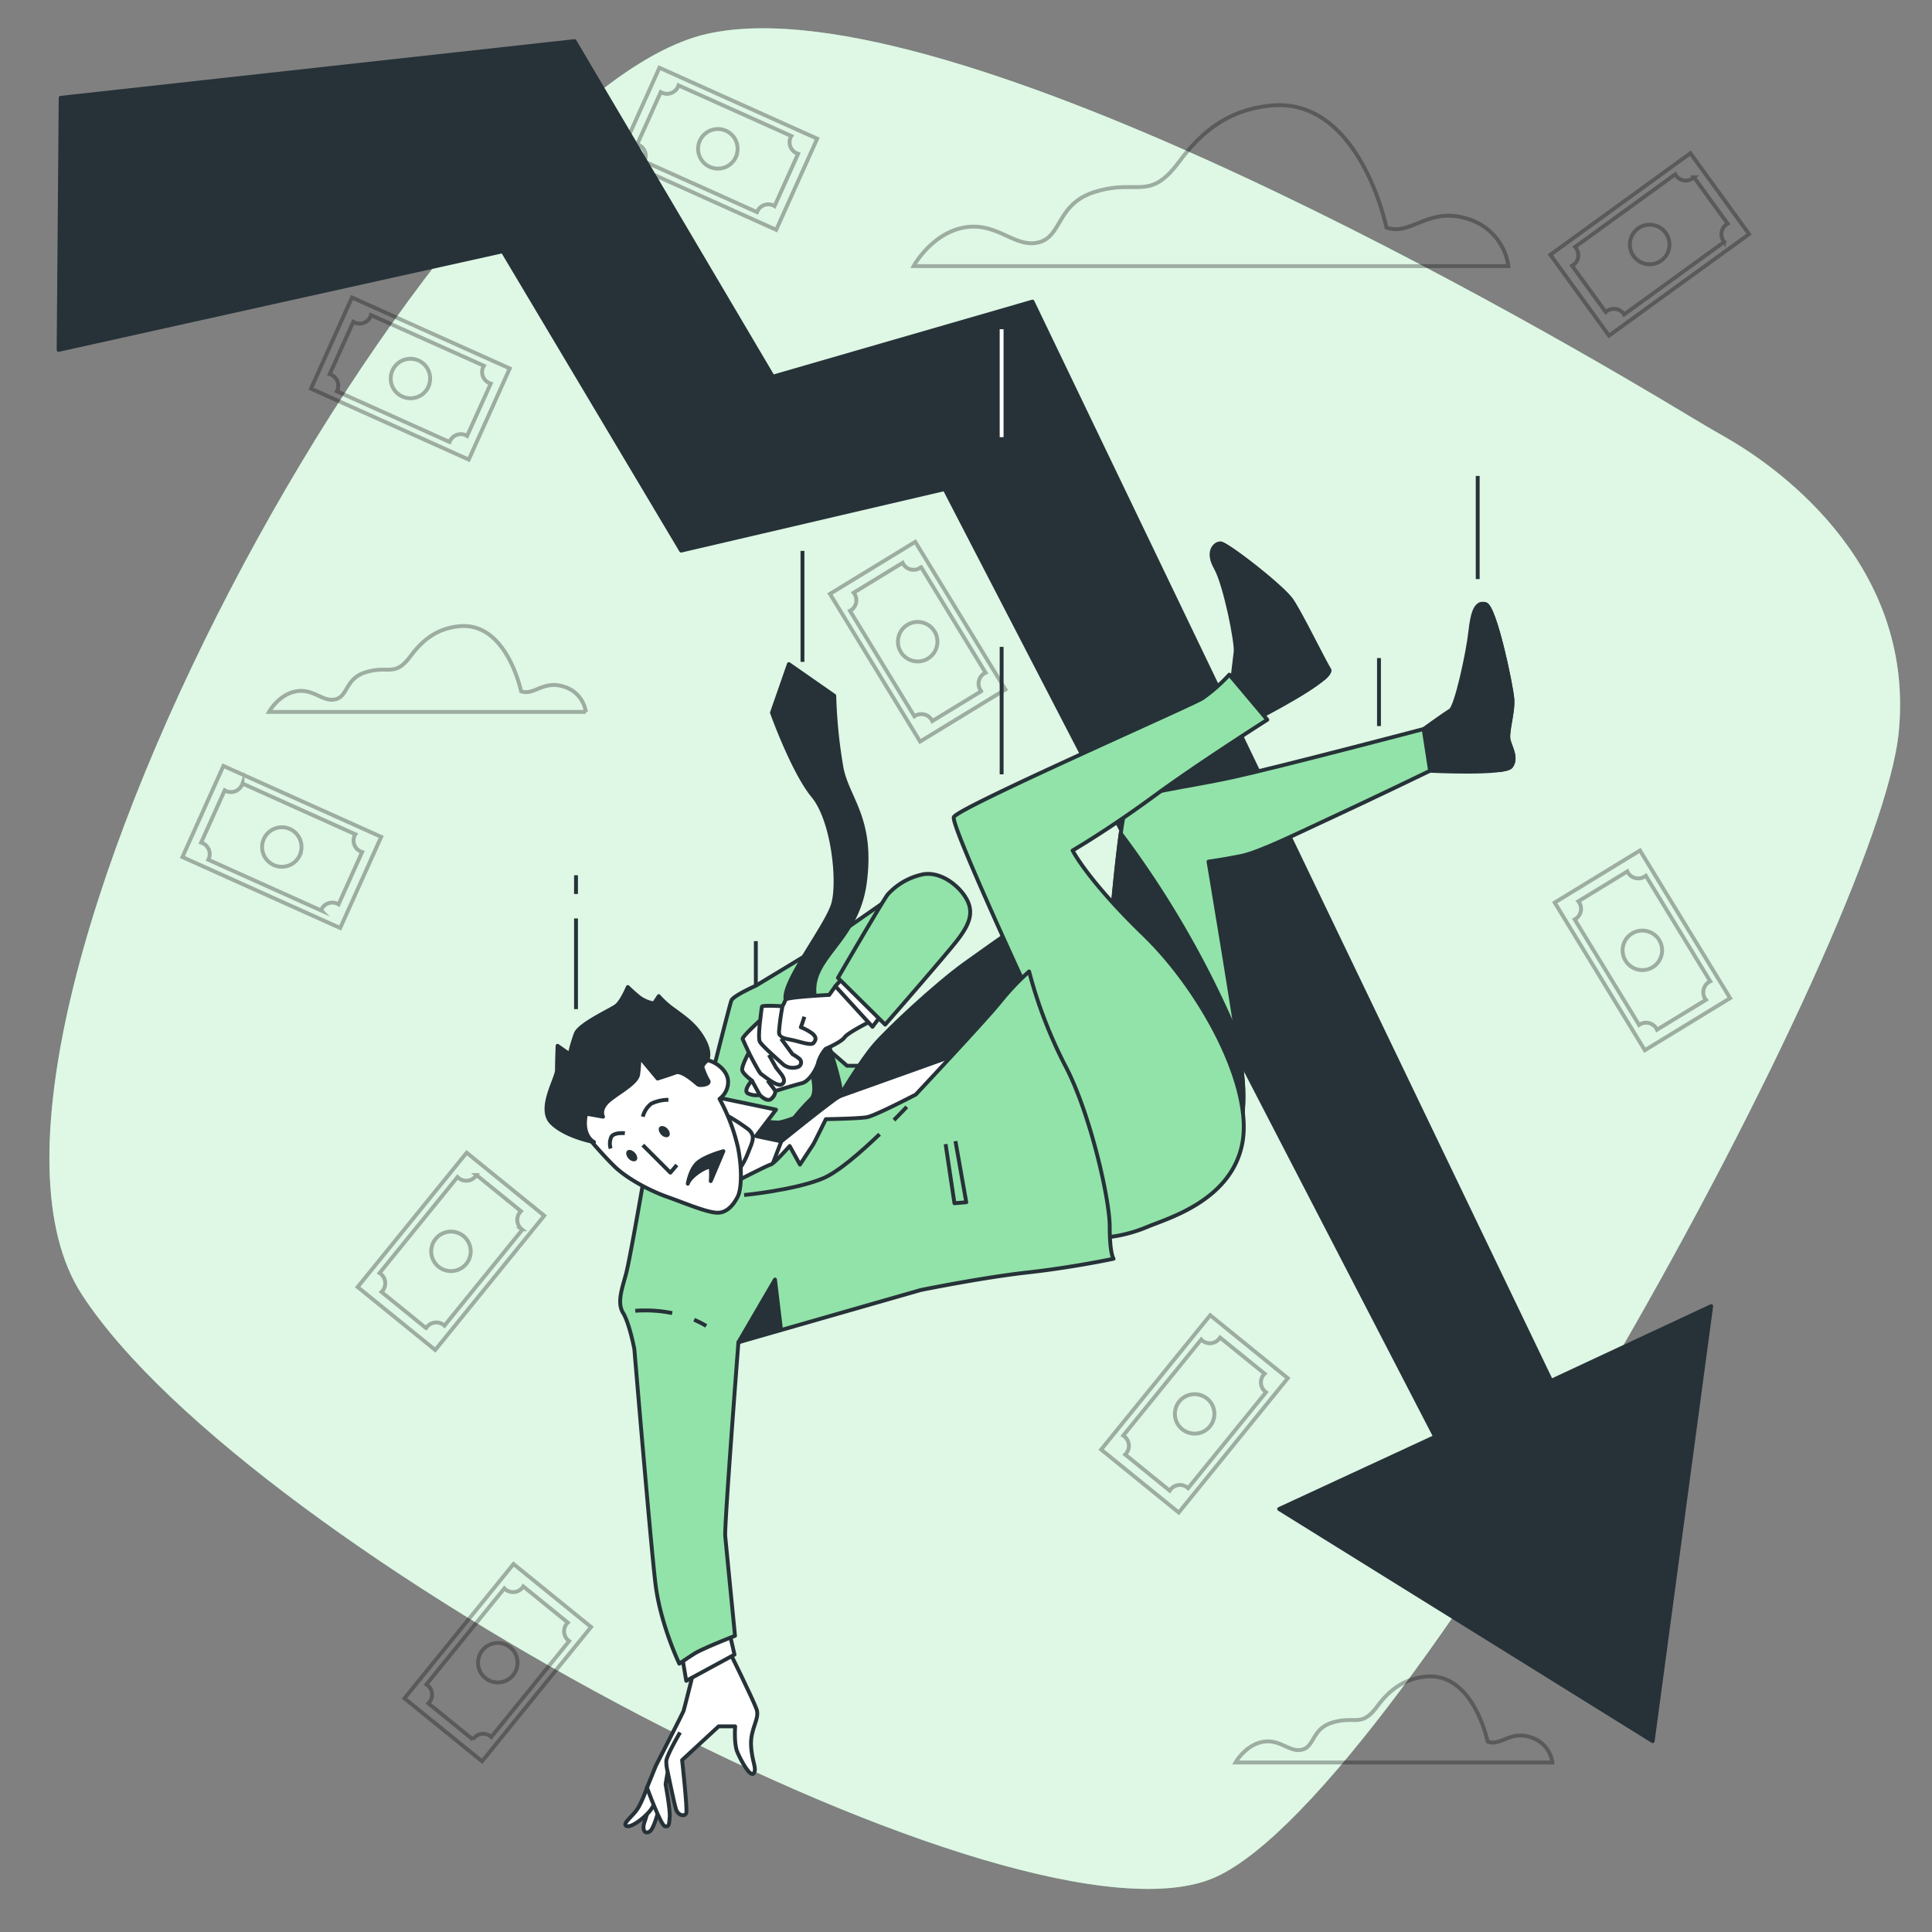 <svg xmlns="http://www.w3.org/2000/svg" viewBox="0 0 500 500"><rect x="0" y="0" width="500" height="500" fill="#808080" stroke="none"/><g id="background-simple"><path d="M446.55,113.16q-4.77-2.72-9.46-5.55C403.4,87.25,245.93-5.08,183.19,8.72,112.75,24.22-22.09,268.38,21.17,335S265.1,508.49,314.74,485.73s171.6-243.8,176.66-296.34C495.73,144.53,457.74,119.51,446.55,113.16Z" style="fill:#92E3A9"></path><path d="M446.55,113.16q-4.77-2.72-9.46-5.55C403.4,87.25,245.93-5.08,183.19,8.72,112.75,24.22-22.09,268.38,21.17,335S265.1,508.49,314.74,485.73s171.6-243.8,176.66-296.34C495.73,144.53,457.74,119.51,446.55,113.16Z" style="fill:#fff;opacity:0.7"></path></g><g id="Clouds"><path d="M358.81,58.88s-6.93-33.86-30-31.55c-10.5,1.05-17.53,6.31-23.61,14.48-7.81,10.49-10.61,4.39-21.8,7.84-10,3.08-8.46,11.54-14.62,13.08S258,57.34,249.52,58.88s-13.08,10-13.08,10H390.37a14.93,14.93,0,0,0-10.78-12.32C369.59,53.49,365,61.19,358.81,58.88Z" style="fill:none;stroke:#000;stroke-miterlimit:10;opacity:0.3"></path><path d="M134.85,178.89s-3.69-18-16-16.82c-5.6.56-9.34,3.37-12.58,7.72-4.16,5.59-5.65,2.34-11.61,4.18-5.34,1.64-4.52,6.15-7.8,7s-5.74-2.87-10.25-2.05-7,5.33-7,5.33h82a8,8,0,0,0-5.74-6.56C140.59,176,138.13,180.12,134.85,178.89Z" style="fill:none;stroke:#000;stroke-miterlimit:10;opacity:0.3"></path><path d="M385,450.72s-3.69-18-16-16.81c-5.6.56-9.34,3.36-12.59,7.72-4.16,5.59-5.65,2.34-11.61,4.17-5.33,1.64-4.51,6.15-7.79,7s-5.74-2.87-10.25-2-7,5.33-7,5.33h82a8,8,0,0,0-5.74-6.56C390.78,447.85,388.32,452,385,450.72Z" style="fill:none;stroke:#000;stroke-miterlimit:10;opacity:0.3"></path></g><g id="Banknotes"><g style="opacity:0.3"><rect x="414" y="40.88" width="25.86" height="44.77" transform="translate(626.3 446.05) rotate(-125.94)" style="fill:none;stroke:#000;stroke-miterlimit:10"></rect><path d="M407.87,64.21a3.12,3.12,0,0,1-.69,4.36l-.33.2,8.72,12,.29-.25a3.12,3.12,0,0,1,4.36.7,1.4,1.4,0,0,1,.1.16l25.9-18.77-.12-.15a3.13,3.13,0,0,1,.69-4.36c.11-.08.22-.14.33-.21l-8.71-12a3.5,3.5,0,0,1-.3.24,3.13,3.13,0,0,1-4.36-.69c-.07-.11-.14-.22-.2-.33L407.63,63.91C407.71,64,407.8,64.11,407.87,64.21Zm23.2-3.95a5.12,5.12,0,1,1-7.14-1.13A5.12,5.12,0,0,1,431.07,60.26Z" style="fill:none;stroke:#000;stroke-miterlimit:10"></path></g><g style="opacity:0.3"><rect x="59.99" y="196.82" width="25.86" height="44.77" transform="translate(-156.9 195.81) rotate(-65.79)" style="fill:none;stroke:#000;stroke-miterlimit:10"></rect><path d="M62.61,203.14a3.12,3.12,0,0,1-4.12,1.57l-.34-.19-6.09,13.54a2.67,2.67,0,0,1,.36.14A3.11,3.11,0,0,1,54,222.32l-.09.17,29.17,13.12a1.34,1.34,0,0,0,.07-.18,3.12,3.12,0,0,1,4.13-1.56,2.21,2.21,0,0,1,.34.18l6.09-13.54a2.79,2.79,0,0,1-.37-.14,3.11,3.11,0,0,1-1.56-4.12,2.21,2.21,0,0,1,.18-.34l-29.2-13.13A2.67,2.67,0,0,1,62.61,203.14Zm15,18.15A5.11,5.11,0,1,1,75,214.53,5.11,5.11,0,0,1,77.58,221.29Z" style="fill:none;stroke:#000;stroke-miterlimit:10"></path></g><g style="opacity:0.3"><rect x="93.27" y="75.59" width="25.86" height="44.77" transform="translate(-26.71 154.65) rotate(-65.79)" style="fill:none;stroke:#000;stroke-miterlimit:10"></rect><path d="M95.89,81.91a3.12,3.12,0,0,1-4.12,1.57l-.34-.19L85.34,96.83a2.67,2.67,0,0,1,.36.14,3.12,3.12,0,0,1,1.57,4.12l-.09.17,29.17,13.12.07-.18a3.12,3.12,0,0,1,4.13-1.56,2.21,2.21,0,0,1,.34.18L127,99.28a2.35,2.35,0,0,1-.37-.14A3.11,3.11,0,0,1,125.05,95a2.21,2.21,0,0,1,.18-.34L96,81.55A2.67,2.67,0,0,1,95.89,81.91Zm15,18.15a5.11,5.11,0,1,1-2.57-6.76A5.11,5.11,0,0,1,110.86,100.06Z" style="fill:none;stroke:#000;stroke-miterlimit:10"></path></g><g style="opacity:0.3"><rect x="172.84" y="16.13" width="25.86" height="44.77" transform="translate(74.46 192.14) rotate(-65.79)" style="fill:none;stroke:#000;stroke-miterlimit:10"></rect><path d="M175.46,22.45A3.12,3.12,0,0,1,171.34,24l-.34-.18-6.09,13.54a2.6,2.6,0,0,1,.36.13,3.12,3.12,0,0,1,1.57,4.12l-.09.18,29.17,13.11a1.34,1.34,0,0,0,.07-.18,3.12,3.12,0,0,1,4.13-1.56,2.21,2.21,0,0,1,.34.18l6.09-13.54-.37-.13a3.12,3.12,0,0,1-1.56-4.13,2.21,2.21,0,0,1,.18-.34L175.6,22.09A2.67,2.67,0,0,1,175.46,22.45Zm15,18.16a5.12,5.12,0,1,1-2.56-6.76A5.11,5.11,0,0,1,190.43,40.61Z" style="fill:none;stroke:#000;stroke-miterlimit:10"></path></g><g style="opacity:0.3"><rect x="296.21" y="343.53" width="25.86" height="44.77" transform="translate(318.51 844.84) rotate(-140.93)" style="fill:none;stroke:#000;stroke-miterlimit:10"></rect><path d="M291,371.75a3.12,3.12,0,0,1,.46,4.39,3.58,3.58,0,0,1-.26.29l11.52,9.35a3.46,3.46,0,0,1,.22-.31,3.12,3.12,0,0,1,4.39-.46l.15.13,20.16-24.83-.16-.12a3.11,3.11,0,0,1-.46-4.38,3.84,3.84,0,0,1,.27-.29l-11.53-9.35a3,3,0,0,1-.22.31,3.13,3.13,0,0,1-4.39.46,3.57,3.57,0,0,1-.28-.27l-20.18,24.86Zm21.39-9.81a5.11,5.11,0,1,1-7.19.75A5.12,5.12,0,0,1,312.36,361.94Z" style="fill:none;stroke:#000;stroke-miterlimit:10"></path></g><g style="opacity:0.3"><rect x="115.9" y="407.93" width="25.86" height="44.77" transform="translate(-42.37 845.58) rotate(-140.93)" style="fill:none;stroke:#000;stroke-miterlimit:10"></rect><path d="M110.67,436.15a3.12,3.12,0,0,1,.45,4.39,3.45,3.45,0,0,1-.26.28l11.52,9.36a2.35,2.35,0,0,1,.23-.32,3.1,3.1,0,0,1,4.38-.45l.15.13L147.3,424.7l-.16-.11a3.12,3.12,0,0,1-.45-4.39,3.45,3.45,0,0,1,.26-.28l-11.53-9.36a2.27,2.27,0,0,1-.22.32,3.11,3.11,0,0,1-4.39.45,3.45,3.45,0,0,1-.28-.26l-20.18,24.86Zm21.38-9.81a5.11,5.11,0,1,1-7.19.75A5.11,5.11,0,0,1,132.05,426.34Z" style="fill:none;stroke:#000;stroke-miterlimit:10"></path></g><g style="opacity:0.3"><rect x="103.78" y="301.47" width="25.86" height="44.77" transform="translate(3.2 648.84) rotate(-140.93)" style="fill:none;stroke:#000;stroke-miterlimit:10"></rect><path d="M98.55,329.69a3.12,3.12,0,0,1,.45,4.39,2.33,2.33,0,0,1-.26.28l11.53,9.36a2.18,2.18,0,0,1,.22-.31,3.12,3.12,0,0,1,4.39-.46l.14.13,20.16-24.83-.16-.12a3.12,3.12,0,0,1-.45-4.39,3.45,3.45,0,0,1,.26-.28l-11.52-9.36a2.35,2.35,0,0,1-.23.32,3.11,3.11,0,0,1-4.38.46l-.29-.27L98.23,329.47A3.62,3.62,0,0,1,98.55,329.69Zm21.38-9.81a5.11,5.11,0,1,1-7.19.75A5.11,5.11,0,0,1,119.93,319.88Z" style="fill:none;stroke:#000;stroke-miterlimit:10"></path></g><g style="opacity:0.3"><rect x="412.12" y="223.55" width="25.86" height="44.77" transform="translate(-65.88 257.49) rotate(-31.4)" style="fill:none;stroke:#000;stroke-miterlimit:10"></rect><path d="M425.62,226.86a3.11,3.11,0,0,1-4.29-1,2.21,2.21,0,0,1-.18-.34l-12.67,7.74a3.46,3.46,0,0,1,.22.31,3.11,3.11,0,0,1-1,4.29l-.17.09,16.67,27.3.16-.11a3.13,3.13,0,0,1,4.29,1,3.84,3.84,0,0,1,.18.35l12.67-7.74a2.62,2.62,0,0,1-.23-.32,3.12,3.12,0,0,1,1-4.28,2.79,2.79,0,0,1,.34-.18l-16.68-27.33Zm2.09,23.44a5.11,5.11,0,1,1,1.7-7A5.1,5.1,0,0,1,427.71,250.3Z" style="fill:none;stroke:#000;stroke-miterlimit:10"></path></g><g style="opacity:0.3"><rect x="224.57" y="143.67" width="25.86" height="44.77" transform="translate(-51.74 148.07) rotate(-31.4)" style="fill:none;stroke:#000;stroke-miterlimit:10"></rect><path d="M238.07,147a3.13,3.13,0,0,1-4.29-1,2.79,2.79,0,0,1-.18-.34l-12.67,7.73a2.57,2.57,0,0,1,.22.32,3.1,3.1,0,0,1-1,4.28,1,1,0,0,1-.17.1l16.67,27.3.16-.11a3.12,3.12,0,0,1,4.29,1,3.65,3.65,0,0,1,.18.34l12.67-7.74a3.55,3.55,0,0,1-.23-.31,3.13,3.13,0,0,1,1-4.29,2.31,2.31,0,0,1,.35-.18l-16.69-27.33A3.55,3.55,0,0,1,238.07,147Zm2.09,23.43a5.11,5.11,0,1,1,1.71-7A5.1,5.1,0,0,1,240.16,170.42Z" style="fill:none;stroke:#000;stroke-miterlimit:10"></path></g></g><g id="Arrow"><polygon points="15.7 25.31 148.7 10.64 200.01 97.48 267.21 78.05 401.44 357.36 442.86 338.02 427.72 450.61 331.04 390.53 371.42 371.83 244.47 126.58 176.28 142.5 130.1 65.03 15.17 90.55 15.7 25.31" style="fill:#263238;stroke:#263238;stroke-linejoin:round"></polygon></g><g id="Lines"><line x1="149.07" y1="231.36" x2="149.07" y2="226.52" style="fill:none;stroke:#263238;stroke-linejoin:round"></line><line x1="149.07" y1="261.16" x2="149.07" y2="237.69" style="fill:none;stroke:#263238;stroke-linejoin:round"></line><line x1="195.61" y1="255.1" x2="195.61" y2="243.56" style="fill:none;stroke:#263238;stroke-linejoin:round"></line><line x1="207.68" y1="171.29" x2="207.68" y2="142.58" style="fill:none;stroke:#263238;stroke-linejoin:round"></line><line x1="259.22" y1="113.13" x2="259.22" y2="85.2" style="fill:none;stroke:#fff;stroke-linejoin:round"></line><line x1="259.22" y1="200.4" x2="259.22" y2="167.41" style="fill:none;stroke:#263238;stroke-linejoin:round"></line><line x1="356.88" y1="187.91" x2="356.88" y2="170.31" style="fill:none;stroke:#263238;stroke-linejoin:round"></line><line x1="382.43" y1="149.87" x2="382.43" y2="123.18" style="fill:none;stroke:#263238;stroke-linejoin:round"></line></g><g id="Character"><path d="M168.87,463.7a68.66,68.66,0,0,1-2,7.66c-.9,2.32.17,3.57,1.42,2.5s2.85-8,2.85-8Z" style="fill:#fff;stroke:#263238;stroke-linejoin:round"></path><path d="M167.44,462.63s-1.43,4.28-2.85,6.06-3.75,3.56-2.32,3.92,5.35-2.85,6.42-4.64a4.52,4.52,0,0,1,2.49-2.13Z" style="fill:#fff;stroke:#263238;stroke-linejoin:round"></path><path d="M179.57,432.31s-2.5,10-2.68,10.52-7.13,14.09-7.13,14.09l-2.32,5.71s3.57,9.8,4.64,10,1.07-.36,1.24-2.32-1.07-8.56-1.07-8.56l.54-3.21s1.6,7.85,2.14,9.63,2.32,2,2.67,1.07-1.07-13.73-1.07-13.73l9.45-8.73h4.28s-.35,4.45.54,6.59,3.39,6.78,4.28,5.53-.54-3-.71-7.31,2.31-6.78,1.42-9.27-7.13-15.16-7.13-15.16Z" style="fill:#fff;stroke:#263238;stroke-linejoin:round"></path><path d="M176,448.36s-3.57,6.06-3.57,7.49a10.74,10.74,0,0,0,.36,2.67" style="fill:#fff;stroke:#263238;stroke-linejoin:round"></path><polygon points="176.18 426.61 177.6 434.99 190.09 428.21 188.48 421.26 176.18 426.61" style="fill:#fff;stroke:#263238;stroke-linejoin:round"></polygon><path d="M180.27,288s15,.23,23.35-2.31,29.36-12.26,37-14.34,12.94-3.24,13.64-.69,3.7,7.16-9,17.34-38.38,22.89-51.1,24.74S176.11,296.06,180.27,288Z" style="fill:#fff;stroke:#263238;stroke-linejoin:round"></path><path d="M230.09,232.6s-16.73,11.65-17.75,12.33-16.73,10.17-16.73,10.17-5.88,2.6-6.34,3.85-5.88,22.73-5.88,22.73l-.13,9a121.8,121.8,0,0,0,17.26,0c7.91-.72,30.19-14.86,30.19-14.86h-11.5L212,269.57s14.86-18.93,17.5-24.45S231.87,231.34,230.09,232.6Z" style="fill:#92E3A9;stroke:#263238;stroke-linejoin:round"></path><path d="M202.2,295.38l5.47-4.37s8-6.37,9.58-7.28-2.75-12.67-6-24.15,10.39-14.75,12.57-31.15-4.37-21.59-6-29.51a129.44,129.44,0,0,1-1.91-18.86l-11.75-8.19-4.38,12.57s5.47,15.3,10.66,21.58,6.83,22.14,5.19,27.88-13.39,20.41-12.29,24.82,10.11,22.18,6.55,25.73a52.18,52.18,0,0,0-5.46,6.29l-6.12-.42-2.62,3.7Z" style="fill:#263238;stroke:#263238;stroke-linejoin:round"></path><polygon points="198.65 304.67 202.2 295.38 195.65 294.01 200.84 287.18 184.82 283.84 190.95 309.67 198.65 304.67" style="fill:#fff;stroke:#263238;stroke-linejoin:round"></polygon><path d="M186.71,287.92a49.54,49.54,0,0,1,7,4.38c1.93,1.72,1,3.21-.15,6.13a18.93,18.93,0,0,1-2.48,4.52Z" style="fill:#fff;stroke:#263238;stroke-linejoin:round"></path><path d="M217.25,283.73l26.35-9.41s23-7.95,24-8.79,2.51-19.66,2.72-23.21.42-7.74.42-7.74-13.6,9.41-21.13,14.85-19.86,16.94-23.42,21.12S217.25,283.73,217.25,283.73Z" style="fill:#263238;stroke:#263238;stroke-linejoin:round"></path><path d="M368.45,188.67s5.41-3.91,6.92-4.82,4.53-14.8,5.13-20.24,1.51-7.86,3.93-7.25,6.65,20.84,6.95,24.47-1.51,8.76-.91,10.87,2.12,4.54.61,6.65-21,1.12-21,1.12Z" style="fill:#263238;stroke:#263238;stroke-linejoin:round"></path><path d="M391.38,180.83c-.3-3.63-4.53-23.87-6.95-24.47a2.18,2.18,0,0,0-1.53.1c2.51,6.69,6.7,18.62,6.06,22.25-.9,5.14-2.11,15.71-1.51,18.13.18.71.39,1.59.61,2.47,1.57-.21,2.7-.51,3-1,1.51-2.11,0-4.53-.61-6.65S391.68,184.45,391.38,180.83Z" style="fill:#263238;stroke:#263238;stroke-linejoin:round"></path><path d="M287.59,239.06s2.4-28.56,4.08-31.2S307,203.78,319,201.15s49.43-12.48,49.43-12.48l1.67,10.8s-15.35,7.43-24.71,11.75-19.43,9.36-24.23,10.32-8.4,1.44-8.4,1.44,7.2,42.71,8.64,54.47-1.44,19.91-3.12,22.31-11.52-15.36-22.08-36.71S287.59,239.06,287.59,239.06Z" style="fill:#92E3A9;stroke:#263238;stroke-linejoin:round"></path><path d="M318.3,299.76c1.68-2.4,4.56-10.56,3.12-22.31-.28-2.28-.78-5.73-1.39-9.79a249.83,249.83,0,0,0-30-52c-1.29,9.3-2.47,23.39-2.47,23.39s-1.92,2.63,8.63,24S316.62,302.16,318.3,299.76Z" style="fill:#263238;stroke:#263238;stroke-linejoin:round"></path><path d="M318.87,176.3s.61-5.14.91-7.56-2.72-17.52-5.13-21.75-.31-6.34,1.2-6.34,16,11.18,18.43,14.8,8.16,15.41,9.67,17.83S325.22,186,325.22,186Z" style="fill:#263238;stroke:#263238;stroke-linejoin:round"></path><path d="M344,173.28c-1.51-2.42-7.25-14.2-9.67-17.83s-16.92-14.8-18.43-14.8a2,2,0,0,0-1.15.39c4.51,3.73,17.35,14.51,19.58,17.74,2,2.82,6.1,11.89,8.27,16.76C343.67,174.57,344.25,173.76,344,173.28Z" style="fill:#263238;stroke:#263238;stroke-linejoin:round"></path><path d="M273,271.69s-27.11-57.83-26.15-60.23,61.18-28.79,64.3-30.71a42.34,42.34,0,0,0,7-6.15l9.83,11.67s-17.76,11.28-29.52,19.91-20.87,13.92-20.87,13.92,3.84,7.68,18.47,21.83,28.32,39.11,25.44,54S302,315.36,296.94,317.51a37.35,37.35,0,0,1-9.83,2.64S279.19,280.56,273,271.69Z" style="fill:#92E3A9;stroke:#263238;stroke-linejoin:round"></path><path d="M191.22,305.4s7.34-3.79,8.22-4,4.93-4.81,4.93-4.81l2.66,4.81,3.41-5.19c.26-.38,3.29-6.57,3.29-6.57s8.47-.13,10.62-.51S237,283.27,237,283.27s18.84-20.1,22-24.15a66.66,66.66,0,0,1,7.33-7.71,118.42,118.42,0,0,0,9.36,24.4c6.32,11.89,11.5,34.4,11.5,41.6s1,8.35,1,8.35S277.71,328,266,329.3s-27.69,4.55-27.69,4.55L191.1,347.38s-3.66,47.52-3.41,50.18,2.53,25.79,2.53,25.79-8.47,3.29-10.62,4.68-3.8,2.53-3.8,2.53-4.93-10.24-6.19-20.86-5.44-60.55-5.44-60.55-1.27-6.7-2.91-9.36-.26-6.32.76-10.11,4.8-25.8,4.8-25.8,9,2.66,15.43,2.66S191.22,305.4,191.22,305.4Z" style="fill:#92E3A9;stroke:#263238;stroke-linejoin:round"></path><polygon points="191.1 347.38 200.57 331.14 202.06 343.59 191.1 347.38" style="fill:#263238;stroke:#263238;stroke-linejoin:round"></polygon><path d="M231.35,289.88c2-2,3.32-3.43,3.32-3.43" style="fill:none;stroke:#263238;stroke-linejoin:round"></path><path d="M192.58,309.27s13-1.25,20.33-4.28c4-1.64,10-6.94,14.72-11.45" style="fill:none;stroke:#263238;stroke-linejoin:round"></path><path d="M179.63,341.55a25.22,25.22,0,0,1,3.15,1.6" style="fill:none;stroke:#263238;stroke-linejoin:round"></path><path d="M164.41,339.23a35.39,35.39,0,0,1,9.56.6" style="fill:none;stroke:#263238;stroke-linejoin:round"></path><polyline points="244.72 296.1 247.01 311.4 250.07 311.14 247.27 295.33" style="fill:#92E3A9;stroke:#263238;stroke-linejoin:round"></polyline><path d="M152.57,294.83s3.36,4,6.42,7,8.8,6.19,13.77,7.95,10.93,4.36,13.45,4.05,4-2.75,4.74-4.2,1.3-6,.08-12.47a48.54,48.54,0,0,0-4.82-12.77,5.46,5.46,0,0,0,2.22-4.51c-.08-3-3.45-5.19-5.39-5.5a3.62,3.62,0,0,0-3.4,1.45,45.47,45.47,0,0,1-8.41-.15c-.77-.31-3.6-4.82-5.2-4.74a3.71,3.71,0,0,0-3.14,2.52,34.68,34.68,0,0,1-3.9,7.26c-.69.62-5,4.29-5,4.29s-3.83-.08-4.44,3.36S152.57,294.83,152.57,294.83Z" style="fill:#fff;stroke:#263238;stroke-linejoin:round"></path><polyline points="166.36 296.35 173.49 303.48 175.17 301.5" style="fill:none;stroke:#263238;stroke-linejoin:round"></polyline><path d="M178,306.35s.59-3.86,2.67-5.55,6.54-2.87,6.54-2.87l-3.27,7.73a19.37,19.37,0,0,0,0-3.47C183.69,301.3,178.74,304.07,178,306.35Z" style="fill:#263238;stroke:#263238;stroke-linejoin:round"></path><path d="M161.71,293.28s-2.68-.3-3.47.89a4.19,4.19,0,0,0-.2,3.07" style="fill:none;stroke:#263238;stroke-linejoin:round"></path><path d="M166.36,289a6.24,6.24,0,0,1,2.18-3.37,10.32,10.32,0,0,1,4.45-1" style="fill:none;stroke:#263238;stroke-linejoin:round"></path><path d="M164.33,298.35c.64.71.79,1.63.33,2s-1.37.2-2-.51-.79-1.63-.33-2.05S163.69,297.65,164.33,298.35Z" style="fill:#263238"></path><path d="M172.75,292.12c.64.7.79,1.62.32,2s-1.36.2-2-.51-.79-1.63-.32-2S172.1,291.41,172.75,292.12Z" style="fill:#263238"></path><path d="M151.68,288.22l4.39.78s-.94-1.56.94-3.6,7.84-4.86,8.15-7.37a40.13,40.13,0,0,0,.32-4.55l4.7,5.65s3-.94,4.7-1.57,5.33,2.82,5.8,3.13,3.14,0,2.67-.94a16.68,16.68,0,0,1-1.57-3.6c0-.63,1.26-1.73,1.26-1.73s1.09-1.88-.94-5.48-4.55-5.33-7.53-7.53a22.07,22.07,0,0,1-4.08-3.61l-1.25,1.89a8.9,8.9,0,0,1-3.76-1.57c-1.57-1.26-3-2.67-3-2.67s-1.57,3.77-3,4.86S150,265,149,267.52a45.28,45.28,0,0,0-1.56,5.34l-3.14-2.2s-.16,4.08-.16,6.27-5,10-1.41,13.64,11,5,11,5S150.42,294,151.68,288.22Z" style="fill:#263238;stroke:#263238;stroke-linejoin:round"></path><path d="M214.6,257.48s-11.08.56-11.3,1.24a13.3,13.3,0,0,1-.8,1.7s-5.2-.34-5.31.11-.45,3.51-.45,3.51-4.75,4.29-4.53,4.86,1.59,3.5,1.59,3.5-2,3.62-1.7,4.64,2.49,2.6,2.49,2.6-2.49,2.71-.91,3.39a5,5,0,0,0,2.94.34s1.7,1.81,2.83,1.13a3,3,0,0,0,1.24-2.15s4.64-1.47,6.79-2,4.07-4.18,4.3-5.54a10,10,0,0,1,1.92-3.39s4-1.7,4.86-2.94,6.78-4.19,6.78-4.19-2.14-2.94-4.52-5.54a14.12,14.12,0,0,0-4.63-3.5Z" style="fill:#fff;stroke:#263238;stroke-linejoin:round"></path><path d="M202.5,260.42a60.82,60.82,0,0,0-.9,6.67c.11,1,.23,1.47,2.71,1.92s5.54,1.7,6.22.91.79-1.47-.22-2.38a12.76,12.76,0,0,0-3.06-1.69s.57-1.47.91-2.72" style="fill:#fff;stroke:#263238;stroke-linejoin:round"></path><path d="M196.74,264s-.57,4.52-.12,5.54,5.09,5,6,5.88a4,4,0,0,0,3.95.68,1.24,1.24,0,0,0,.23-2.15,12.67,12.67,0,0,0-1.7-1.13l-2.94-4" style="fill:#fff;stroke:#263238;stroke-linejoin:round"></path><path d="M193.8,272.4s2.6,5.21,3.16,5.54,4.07,3.4,5.32,2.72.34-2.15-.23-2.83-1.24-1.58-1.24-1.58L199,273" style="fill:#fff;stroke:#263238;stroke-linejoin:round"></path><line x1="194.59" y1="279.64" x2="196.62" y2="283.37" style="fill:none;stroke:#263238;stroke-linejoin:round"></line><line x1="200.69" y1="282.35" x2="198.66" y2="279.64" style="fill:none;stroke:#263238;stroke-linejoin:round"></line><path d="M218.45,252.73l-2.26,2.49,9.61,10.51,2.82-3.73a13.18,13.18,0,0,0-3.84-5A41.23,41.23,0,0,0,218.45,252.73Z" style="fill:#fff;stroke:#263238;stroke-linejoin:round"></path><path d="M216.86,253.07l12.22,12.1s16.5-18.89,19-22.28,4.07-6.44,2.15-10.06-6.78-7.35-11.31-6.56a16.91,16.91,0,0,0-9.16,5.2C228.62,232.83,216.86,253.07,216.86,253.07Z" style="fill:#92E3A9;stroke:#263238;stroke-linejoin:round"></path></g></svg>
